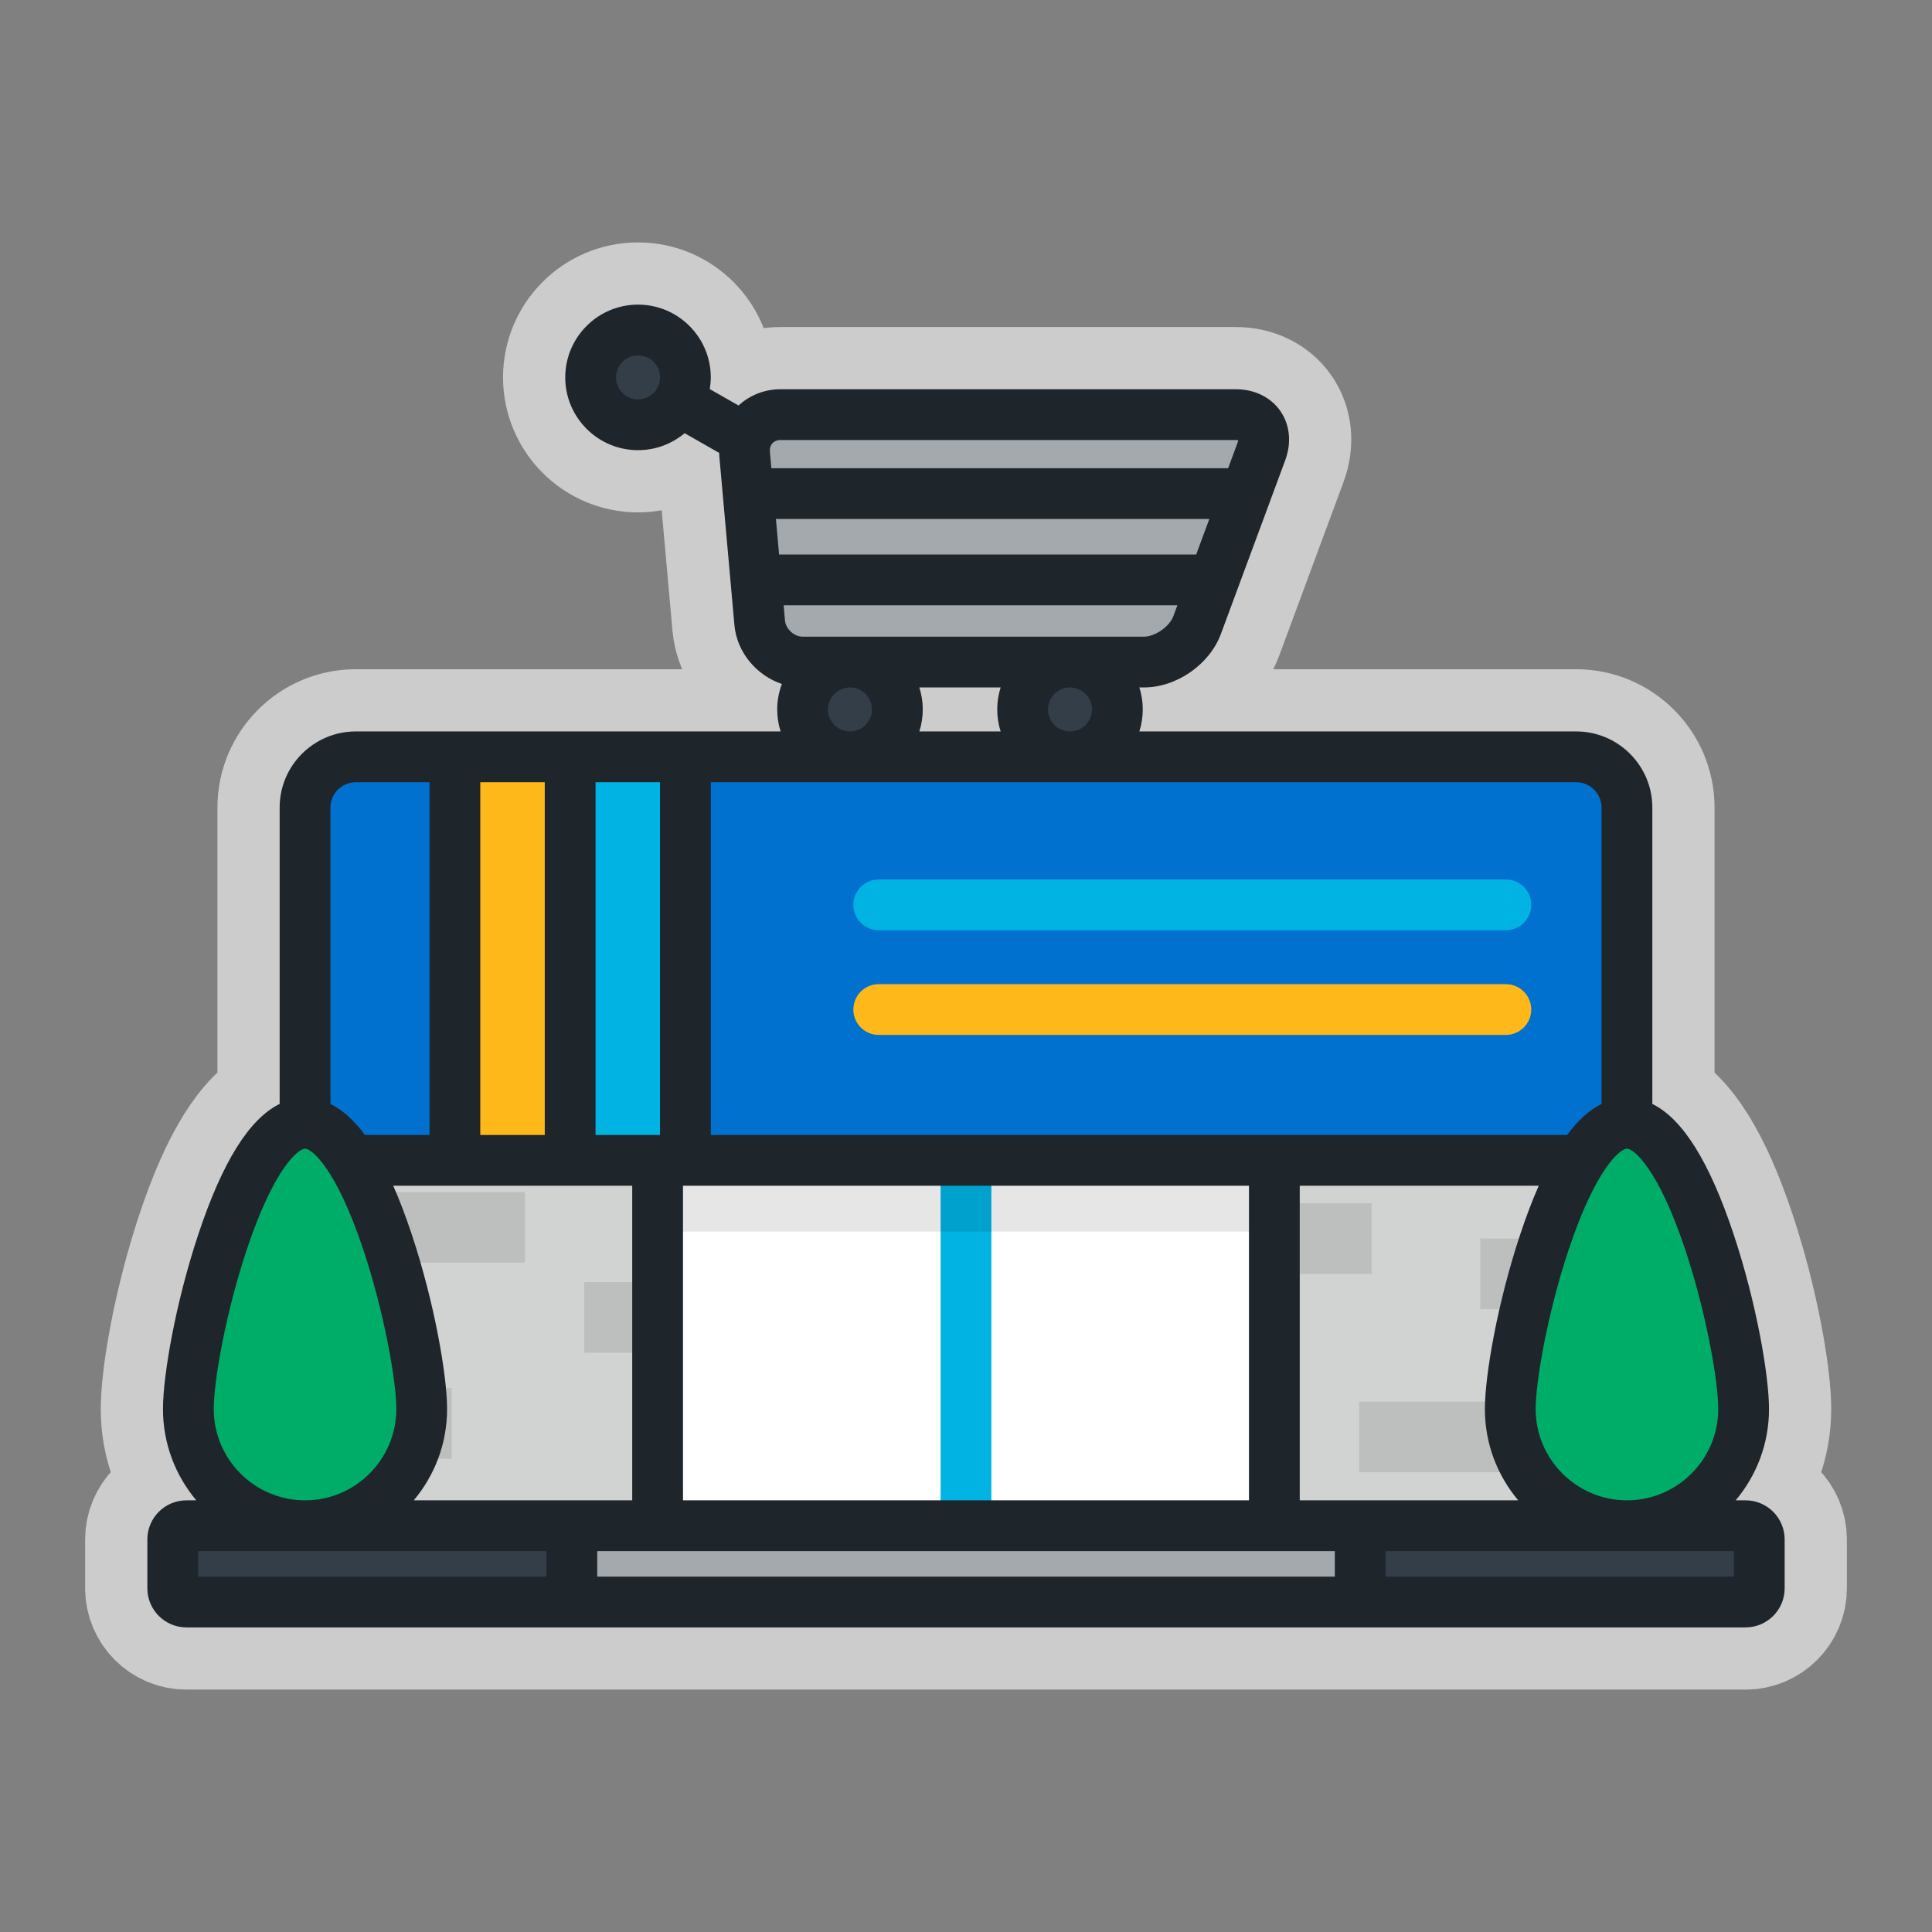 <svg version="1.1" id="Layer_1" xmlns="http://www.w3.org/2000/svg" xmlns:xlink="http://www.w3.org/1999/xlink" viewBox="-46.08 -46.08 604.16 604.16" xml:space="preserve" width="231px" height="231px" fill="#000000" stroke="#000000" stroke-width="0.005"><rect x="-46.08" y="-46.08" width="604.16" height="604.16" fill="#808080" stroke="none"/><g id="SVGRepo_bgCarrier" stroke-width="0"></g><g id="SVGRepo_tracerCarrier" stroke-linecap="round" stroke-linejoin="round" stroke="#CCCCCC" stroke-width="38.912"> <path style="fill:#D1D3D3;" d="M462.687,442.959V206.464c0-8.732-7.145-15.877-15.877-15.877H65.183 c-8.732,0-15.877,7.145-15.877,15.877v236.495H462.687z"></path> <rect x="49.307" y="387.995" style="opacity:0.1;enable-background:new ;" width="45.864" height="22.071"></rect> <rect x="72.241" y="326.678" style="opacity:0.1;enable-background:new ;" width="45.864" height="22.071"></rect> <rect x="336.965" y="330.213" style="opacity:0.1;enable-background:new ;" width="45.864" height="22.07"></rect> <rect x="416.827" y="341.242" style="opacity:0.1;enable-background:new ;" width="45.864" height="22.07"></rect> <rect x="378.955" y="392.229" style="opacity:0.1;enable-background:new ;" width="45.864" height="22.071"></rect> <rect x="136.628" y="354.865" style="opacity:0.1;enable-background:new ;" width="45.864" height="22.07"></rect> <path style="fill:#0071CE;" d="M446.81,190.588H65.183c-8.732,0-15.877,7.145-15.877,15.877v110.309h413.381V206.466 C462.687,197.733,455.542,190.588,446.81,190.588z"></path> <rect x="159.565" y="316.77" style="fill:#FFFFFF;" width="192.865" height="126.191"></rect> <path style="fill:#333E48;" d="M504.061,450.611c0,2.351-1.922,4.275-4.275,4.275H12.214c-2.352,0-4.275-1.924-4.275-4.275v-15.302 c0-2.353,1.923-4.277,4.275-4.277h487.573c2.353,0,4.275,1.924,4.275,4.277V450.611z"></path> <rect x="248.054" y="316.77" style="fill:#00B3E3;" width="15.876" height="114.252"></rect> <rect x="159.565" y="316.77" style="opacity:0.1;enable-background:new ;" width="192.865" height="22.281"></rect> <path style="fill:#A4A9AD;" d="M348.37,95.12c2.353-6.349-1.263-11.544-8.035-11.544H197.982c-6.771,0-11.818,5.518-11.216,12.263 l4.725,52.85c0.603,6.744,6.637,12.261,13.408,12.261h106.779c6.771,0,14.236-5.195,16.588-11.544L348.37,95.12z"></path> <g> <circle style="fill:#333E48;" cx="219.718" cy="175.771" r="14.819"></circle> <circle style="fill:#333E48;" cx="153.436" cy="71.933" r="14.819"></circle> <circle style="fill:#333E48;" cx="288.519" cy="175.771" r="14.819"></circle> </g> <path style="fill:#00B3E3;" d="M424.822,244.816H228.715c-4.384,0-7.939-3.553-7.939-7.939s3.554-7.939,7.939-7.939h196.106 c4.385,0,7.939,3.553,7.939,7.939C432.76,241.263,429.206,244.816,424.822,244.816z"></path> <path style="fill:#FFB819;" d="M424.822,277.555H228.715c-4.384,0-7.939-3.553-7.939-7.939c0-4.385,3.554-7.939,7.939-7.939h196.106 c4.385,0,7.939,3.553,7.939,7.939C432.76,274,429.206,277.555,424.822,277.555z"></path> <g> <path style="fill:#00AD68;" d="M499.172,394.547c0-20.15-16.335-89.367-36.486-89.367c-20.149,0-36.486,69.217-36.486,89.367 s16.336,36.485,36.486,36.485C482.837,431.031,499.172,414.697,499.172,394.547z"></path> <path style="fill:#00AD68;" d="M85.791,394.547c0-20.15-16.335-89.367-36.486-89.367c-20.149,0-36.486,69.217-36.486,89.367 s16.336,36.485,36.486,36.485C69.456,431.031,85.791,414.697,85.791,394.547z"></path> </g> <rect x="132.214" y="190.589" style="fill:#00B3E3;" width="36.041" height="126.191"></rect> <rect x="96.173" y="190.589" style="fill:#FFB819;" width="36.041" height="126.191"></rect> <rect x="132.743" y="431.033" style="fill:#A4A9AD;" width="246.529" height="23.855"></rect> <path style="fill:#1E252B;" d="M499.786,423.093h-3.097c6.498-7.727,10.422-17.684,10.422-28.546 c0-10.395-3.888-33.115-11.093-54.749c-7.515-22.562-15.878-35.983-25.392-40.663v-92.67c0-13.131-10.684-23.816-23.816-23.816 H310.208c0.69-2.172,1.069-4.482,1.069-6.88c0-2.398-0.378-4.708-1.069-6.88h1.47c10.169,0,20.501-7.19,24.033-16.726l20.103-54.284 c2.038-5.498,1.482-11.128-1.523-15.446c-3.006-4.319-8.093-6.795-13.956-6.795H197.982c-4.913,0-9.601,1.845-13.112,5.085 l-8.998-5.131c0.195-1.194,0.322-2.41,0.322-3.658c0-12.548-10.209-22.757-22.757-22.757c-12.548,0-22.757,10.209-22.757,22.757 s10.209,22.757,22.757,22.757c5.543,0,10.626-1.997,14.578-5.304l10.807,6.163c0.013,0.331,0.007,0.664,0.038,0.996l4.725,52.85 c0.762,8.523,6.939,15.767,14.843,18.41c-0.931,2.483-1.466,5.159-1.466,7.963c0,2.399,0.378,4.708,1.069,6.88H65.183 c-13.132,0-23.816,10.684-23.816,23.816v92.67c-9.514,4.681-17.877,18.1-25.392,40.663C8.771,361.43,4.883,384.151,4.883,394.546 c0,10.862,3.924,20.819,10.422,28.546h-3.091C5.479,423.093,0,428.574,0,435.309v15.302c0,6.734,5.479,12.214,12.214,12.214h487.573 c6.734,0,12.214-5.48,12.214-12.214v-15.302C512,428.574,506.52,423.093,499.786,423.093z M153.436,78.813 c-3.794,0-6.88-3.087-6.88-6.88s3.087-6.88,6.88-6.88c3.794,0,6.88,3.087,6.88,6.88S157.23,78.813,153.436,78.813z M462.687,313.118 c2.001,0,9.649,5.824,18.267,31.697c6.35,19.063,10.28,40.656,10.28,49.73c0,15.741-12.806,28.546-28.547,28.546 c-15.741,0-28.547-12.805-28.547-28.546c0-9.074,3.93-30.668,10.28-49.73C453.039,318.942,460.686,313.118,462.687,313.118z M428.684,423.093h-68.316v-98.38h74.735c-1.97,4.475-3.885,9.497-5.747,15.086c-7.206,21.633-11.093,44.353-11.093,54.749 C418.263,405.409,422.186,415.366,428.684,423.093z M320.823,146.649c-1.19,3.211-5.718,6.364-9.144,6.364H204.9 c-2.643,0-5.266-2.397-5.501-5.03l-0.428-4.78h123.127L320.823,146.649z M295.4,175.77c0,3.794-3.086,6.88-6.88,6.88 c-3.794,0-6.88-3.087-6.88-6.88c0-3.794,3.086-6.88,6.88-6.88C292.314,168.89,295.4,171.976,295.4,175.77z M266.832,182.65h-25.425 c0.69-2.172,1.069-4.482,1.069-6.88s-0.378-4.708-1.069-6.88h25.425c-0.69,2.172-1.069,4.482-1.069,6.88 C265.763,178.167,266.141,180.478,266.832,182.65z M226.598,175.77c0,3.794-3.087,6.88-6.88,6.88c-3.794,0-6.88-3.087-6.88-6.88 c0-3.794,3.087-6.88,6.88-6.88C223.512,168.89,226.598,171.976,226.598,175.77z M194.674,95.134 c-0.116-1.302,0.367-2.132,0.794-2.597c0.427-0.466,1.209-1.021,2.515-1.021h142.353c0.348,0,0.612,0.035,0.797,0.075 c-0.026,0.186-0.086,0.447-0.206,0.773l-2.952,7.97H195.138L194.674,95.134z M197.552,127.325l-0.994-11.114h135.537l-4.116,11.114 H197.552z M176.194,198.527H446.81c4.378,0,7.939,3.561,7.939,7.939v92.671c-3.768,1.853-7.354,5.079-10.781,9.7H176.194V198.527z M167.501,324.712h176.99v98.38h-176.99V324.712z M140.152,198.527h20.165v110.309h-20.165V198.527z M82.637,339.798 c-1.862-5.59-3.777-10.611-5.748-15.086h74.735v98.38H83.308c6.497-7.727,10.422-17.684,10.422-28.546 C93.73,384.152,89.842,361.431,82.637,339.798z M104.108,198.527h20.165v110.309h-20.165V198.527z M57.245,206.466 c0-4.378,3.562-7.939,7.939-7.939h23.048v110.309H68.025c-3.425-4.621-7.012-7.846-10.779-9.7V206.466z M31.04,344.817 c8.618-25.873,16.267-31.697,18.267-31.697s9.649,5.824,18.267,31.697c6.35,19.063,10.28,40.656,10.28,49.73 c0,15.741-12.806,28.546-28.547,28.546S20.76,410.287,20.76,394.547C20.76,385.473,24.69,363.879,31.04,344.817z M124.8,446.948 H15.877v-7.978H124.8V446.948z M371.332,446.948H140.678v-7.978h230.655v7.978H371.332z M496.123,446.948H387.209v-7.978h108.913 v7.978H496.123z"></path> </g><g id="SVGRepo_iconCarrier"> <path style="fill:#D1D3D3;" d="M462.687,442.959V206.464c0-8.732-7.145-15.877-15.877-15.877H65.183 c-8.732,0-15.877,7.145-15.877,15.877v236.495H462.687z"></path> <rect x="49.307" y="387.995" style="opacity:0.1;enable-background:new ;" width="45.864" height="22.071"></rect> <rect x="72.241" y="326.678" style="opacity:0.1;enable-background:new ;" width="45.864" height="22.071"></rect> <rect x="336.965" y="330.213" style="opacity:0.1;enable-background:new ;" width="45.864" height="22.07"></rect> <rect x="416.827" y="341.242" style="opacity:0.1;enable-background:new ;" width="45.864" height="22.07"></rect> <rect x="378.955" y="392.229" style="opacity:0.1;enable-background:new ;" width="45.864" height="22.071"></rect> <rect x="136.628" y="354.865" style="opacity:0.1;enable-background:new ;" width="45.864" height="22.07"></rect> <path style="fill:#0071CE;" d="M446.81,190.588H65.183c-8.732,0-15.877,7.145-15.877,15.877v110.309h413.381V206.466 C462.687,197.733,455.542,190.588,446.81,190.588z"></path> <rect x="159.565" y="316.77" style="fill:#FFFFFF;" width="192.865" height="126.191"></rect> <path style="fill:#333E48;" d="M504.061,450.611c0,2.351-1.922,4.275-4.275,4.275H12.214c-2.352,0-4.275-1.924-4.275-4.275v-15.302 c0-2.353,1.923-4.277,4.275-4.277h487.573c2.353,0,4.275,1.924,4.275,4.277V450.611z"></path> <rect x="248.054" y="316.77" style="fill:#00B3E3;" width="15.876" height="114.252"></rect> <rect x="159.565" y="316.77" style="opacity:0.1;enable-background:new ;" width="192.865" height="22.281"></rect> <path style="fill:#A4A9AD;" d="M348.37,95.12c2.353-6.349-1.263-11.544-8.035-11.544H197.982c-6.771,0-11.818,5.518-11.216,12.263 l4.725,52.85c0.603,6.744,6.637,12.261,13.408,12.261h106.779c6.771,0,14.236-5.195,16.588-11.544L348.37,95.12z"></path> <g> <circle style="fill:#333E48;" cx="219.718" cy="175.771" r="14.819"></circle> <circle style="fill:#333E48;" cx="153.436" cy="71.933" r="14.819"></circle> <circle style="fill:#333E48;" cx="288.519" cy="175.771" r="14.819"></circle> </g> <path style="fill:#00B3E3;" d="M424.822,244.816H228.715c-4.384,0-7.939-3.553-7.939-7.939s3.554-7.939,7.939-7.939h196.106 c4.385,0,7.939,3.553,7.939,7.939C432.76,241.263,429.206,244.816,424.822,244.816z"></path> <path style="fill:#FFB819;" d="M424.822,277.555H228.715c-4.384,0-7.939-3.553-7.939-7.939c0-4.385,3.554-7.939,7.939-7.939h196.106 c4.385,0,7.939,3.553,7.939,7.939C432.76,274,429.206,277.555,424.822,277.555z"></path> <g> <path style="fill:#00AD68;" d="M499.172,394.547c0-20.15-16.335-89.367-36.486-89.367c-20.149,0-36.486,69.217-36.486,89.367 s16.336,36.485,36.486,36.485C482.837,431.031,499.172,414.697,499.172,394.547z"></path> <path style="fill:#00AD68;" d="M85.791,394.547c0-20.15-16.335-89.367-36.486-89.367c-20.149,0-36.486,69.217-36.486,89.367 s16.336,36.485,36.486,36.485C69.456,431.031,85.791,414.697,85.791,394.547z"></path> </g> <rect x="132.214" y="190.589" style="fill:#00B3E3;" width="36.041" height="126.191"></rect> <rect x="96.173" y="190.589" style="fill:#FFB819;" width="36.041" height="126.191"></rect> <rect x="132.743" y="431.033" style="fill:#A4A9AD;" width="246.529" height="23.855"></rect> <path style="fill:#1E252B;" d="M499.786,423.093h-3.097c6.498-7.727,10.422-17.684,10.422-28.546 c0-10.395-3.888-33.115-11.093-54.749c-7.515-22.562-15.878-35.983-25.392-40.663v-92.67c0-13.131-10.684-23.816-23.816-23.816 H310.208c0.69-2.172,1.069-4.482,1.069-6.88c0-2.398-0.378-4.708-1.069-6.88h1.47c10.169,0,20.501-7.19,24.033-16.726l20.103-54.284 c2.038-5.498,1.482-11.128-1.523-15.446c-3.006-4.319-8.093-6.795-13.956-6.795H197.982c-4.913,0-9.601,1.845-13.112,5.085 l-8.998-5.131c0.195-1.194,0.322-2.41,0.322-3.658c0-12.548-10.209-22.757-22.757-22.757c-12.548,0-22.757,10.209-22.757,22.757 s10.209,22.757,22.757,22.757c5.543,0,10.626-1.997,14.578-5.304l10.807,6.163c0.013,0.331,0.007,0.664,0.038,0.996l4.725,52.85 c0.762,8.523,6.939,15.767,14.843,18.41c-0.931,2.483-1.466,5.159-1.466,7.963c0,2.399,0.378,4.708,1.069,6.88H65.183 c-13.132,0-23.816,10.684-23.816,23.816v92.67c-9.514,4.681-17.877,18.1-25.392,40.663C8.771,361.43,4.883,384.151,4.883,394.546 c0,10.862,3.924,20.819,10.422,28.546h-3.091C5.479,423.093,0,428.574,0,435.309v15.302c0,6.734,5.479,12.214,12.214,12.214h487.573 c6.734,0,12.214-5.48,12.214-12.214v-15.302C512,428.574,506.52,423.093,499.786,423.093z M153.436,78.813 c-3.794,0-6.88-3.087-6.88-6.88s3.087-6.88,6.88-6.88c3.794,0,6.88,3.087,6.88,6.88S157.23,78.813,153.436,78.813z M462.687,313.118 c2.001,0,9.649,5.824,18.267,31.697c6.35,19.063,10.28,40.656,10.28,49.73c0,15.741-12.806,28.546-28.547,28.546 c-15.741,0-28.547-12.805-28.547-28.546c0-9.074,3.93-30.668,10.28-49.73C453.039,318.942,460.686,313.118,462.687,313.118z M428.684,423.093h-68.316v-98.38h74.735c-1.97,4.475-3.885,9.497-5.747,15.086c-7.206,21.633-11.093,44.353-11.093,54.749 C418.263,405.409,422.186,415.366,428.684,423.093z M320.823,146.649c-1.19,3.211-5.718,6.364-9.144,6.364H204.9 c-2.643,0-5.266-2.397-5.501-5.03l-0.428-4.78h123.127L320.823,146.649z M295.4,175.77c0,3.794-3.086,6.88-6.88,6.88 c-3.794,0-6.88-3.087-6.88-6.88c0-3.794,3.086-6.88,6.88-6.88C292.314,168.89,295.4,171.976,295.4,175.77z M266.832,182.65h-25.425 c0.69-2.172,1.069-4.482,1.069-6.88s-0.378-4.708-1.069-6.88h25.425c-0.69,2.172-1.069,4.482-1.069,6.88 C265.763,178.167,266.141,180.478,266.832,182.65z M226.598,175.77c0,3.794-3.087,6.88-6.88,6.88c-3.794,0-6.88-3.087-6.88-6.88 c0-3.794,3.087-6.88,6.88-6.88C223.512,168.89,226.598,171.976,226.598,175.77z M194.674,95.134 c-0.116-1.302,0.367-2.132,0.794-2.597c0.427-0.466,1.209-1.021,2.515-1.021h142.353c0.348,0,0.612,0.035,0.797,0.075 c-0.026,0.186-0.086,0.447-0.206,0.773l-2.952,7.97H195.138L194.674,95.134z M197.552,127.325l-0.994-11.114h135.537l-4.116,11.114 H197.552z M176.194,198.527H446.81c4.378,0,7.939,3.561,7.939,7.939v92.671c-3.768,1.853-7.354,5.079-10.781,9.7H176.194V198.527z M167.501,324.712h176.99v98.38h-176.99V324.712z M140.152,198.527h20.165v110.309h-20.165V198.527z M82.637,339.798 c-1.862-5.59-3.777-10.611-5.748-15.086h74.735v98.38H83.308c6.497-7.727,10.422-17.684,10.422-28.546 C93.73,384.152,89.842,361.431,82.637,339.798z M104.108,198.527h20.165v110.309h-20.165V198.527z M57.245,206.466 c0-4.378,3.562-7.939,7.939-7.939h23.048v110.309H68.025c-3.425-4.621-7.012-7.846-10.779-9.7V206.466z M31.04,344.817 c8.618-25.873,16.267-31.697,18.267-31.697s9.649,5.824,18.267,31.697c6.35,19.063,10.28,40.656,10.28,49.73 c0,15.741-12.806,28.546-28.547,28.546S20.76,410.287,20.76,394.547C20.76,385.473,24.69,363.879,31.04,344.817z M124.8,446.948 H15.877v-7.978H124.8V446.948z M371.332,446.948H140.678v-7.978h230.655v7.978H371.332z M496.123,446.948H387.209v-7.978h108.913 v7.978H496.123z"></path> </g></svg>